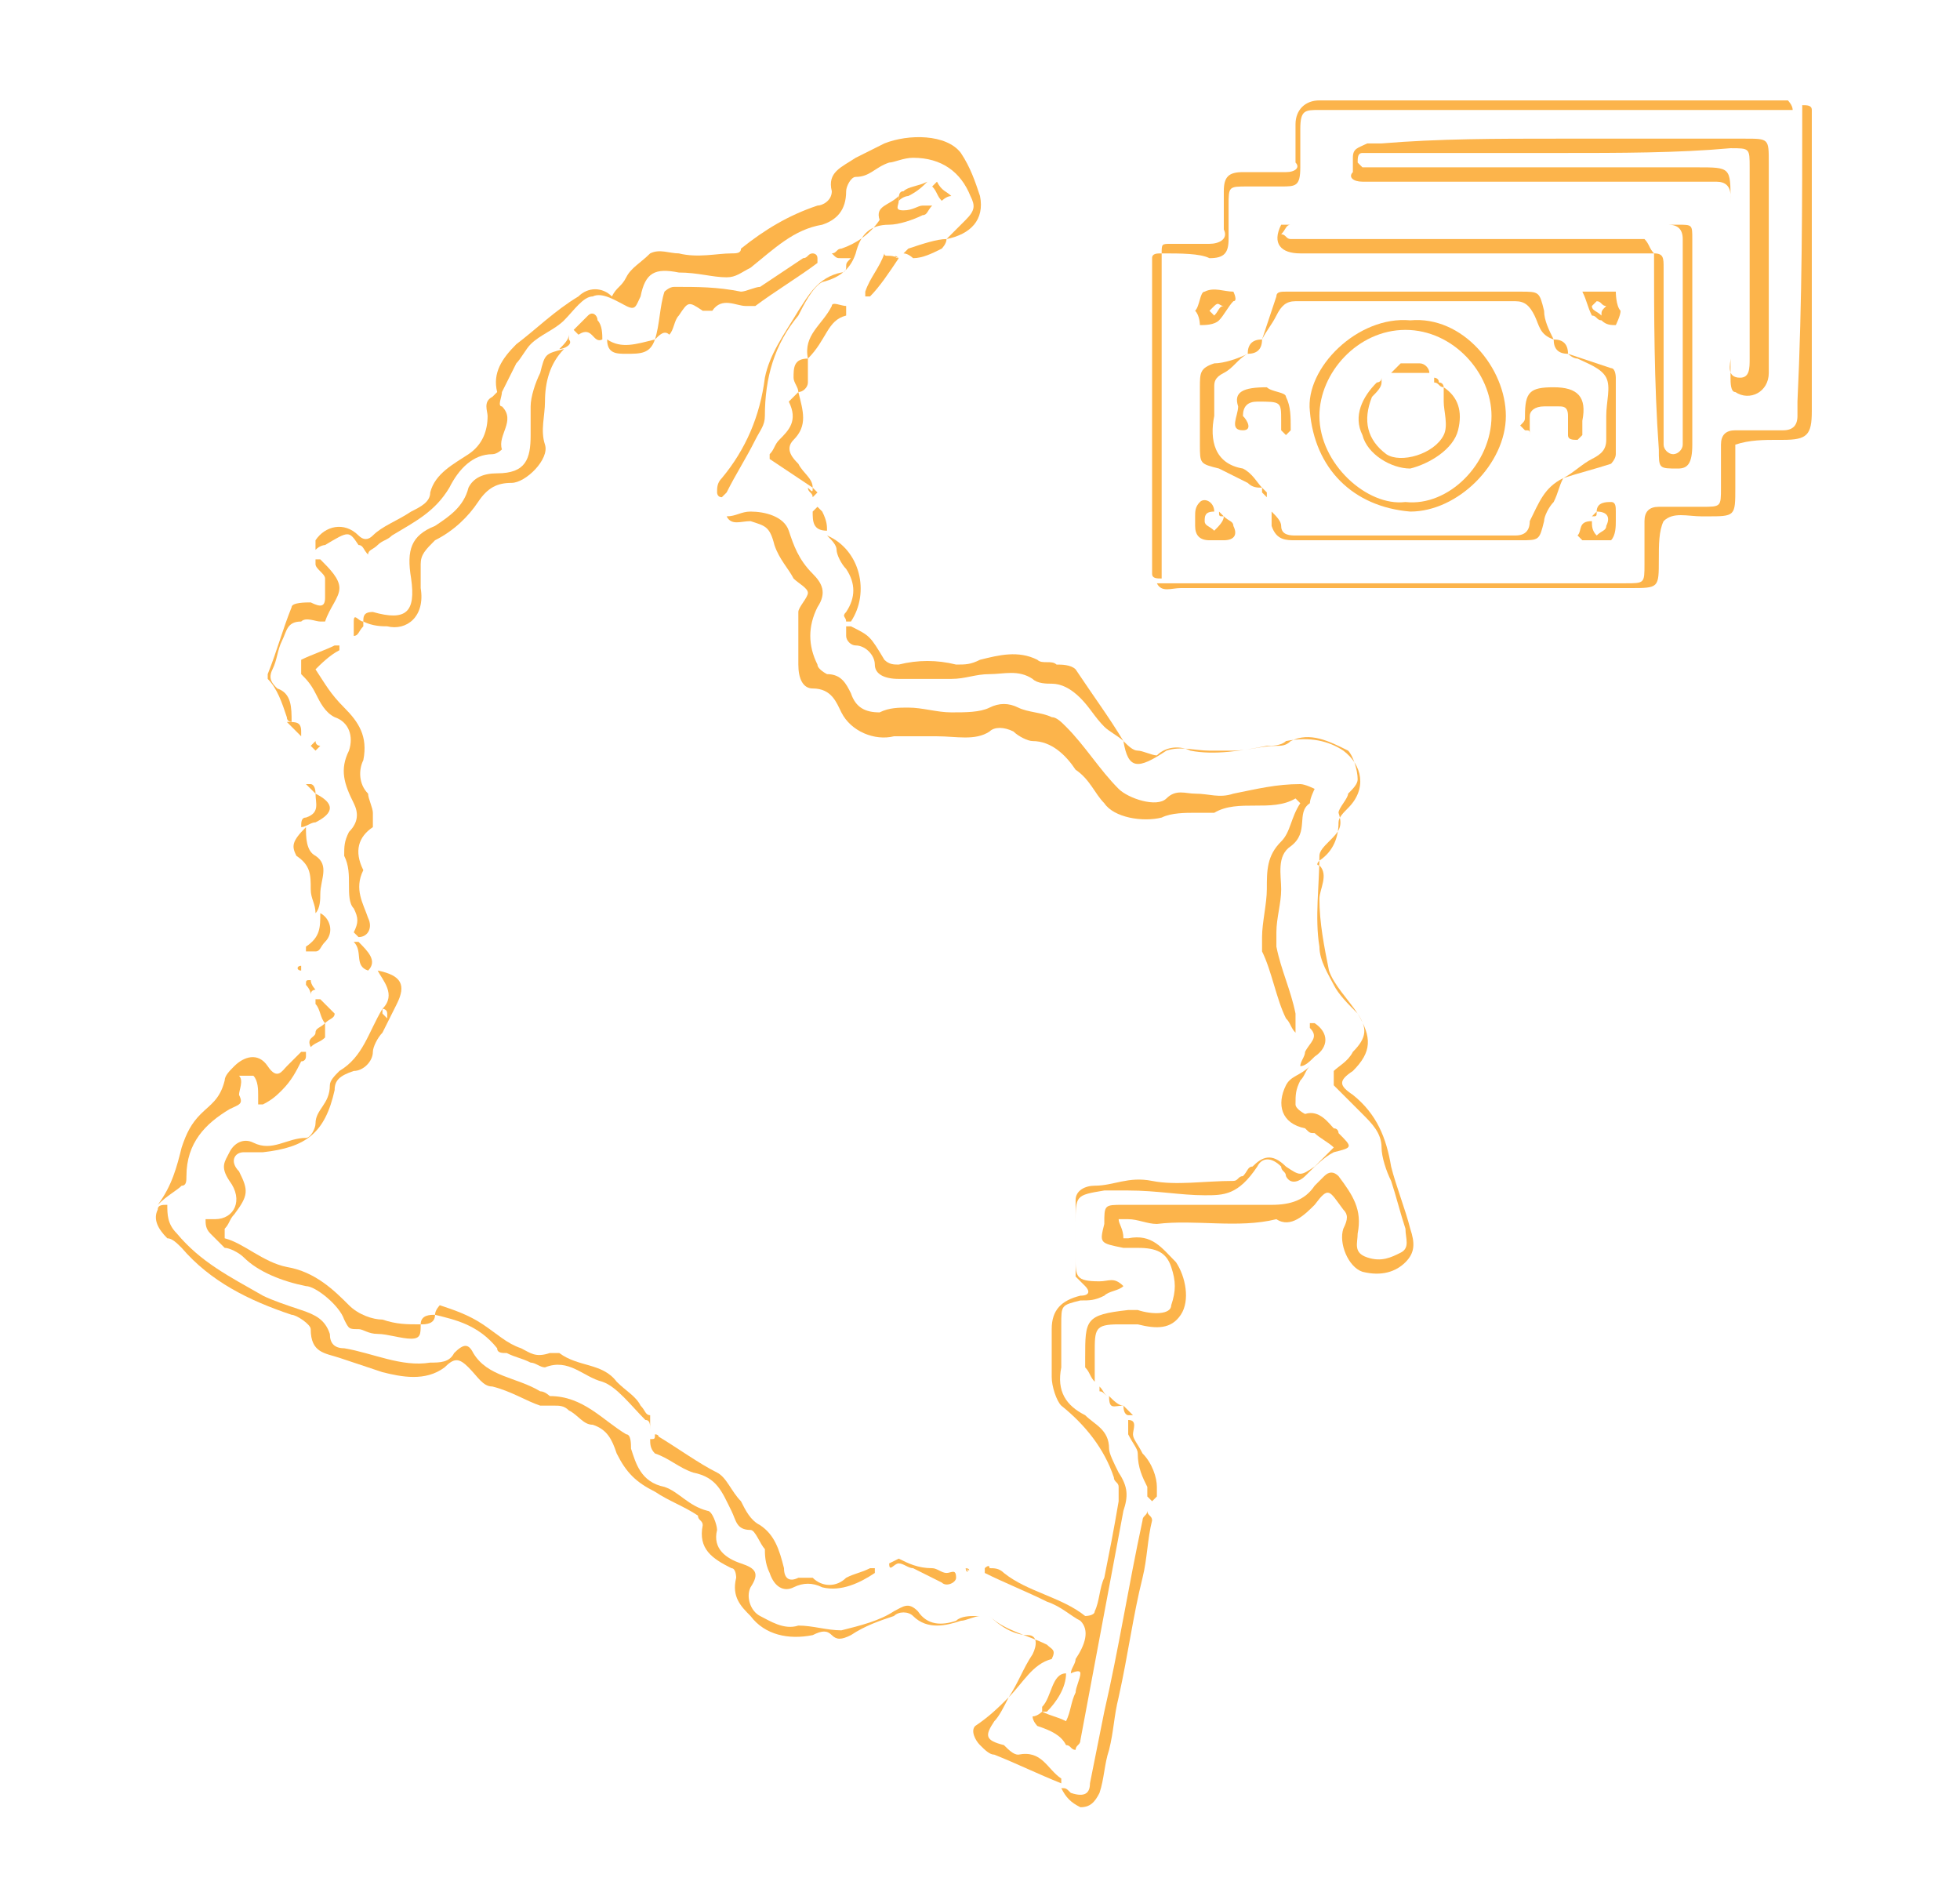 <?xml version="1.0" encoding="utf-8"?>
<!-- Generator: Adobe Illustrator 24.2.0, SVG Export Plug-In . SVG Version: 6.00 Build 0)  -->
<svg version="1.1" id="Layer_1" xmlns="http://www.w3.org/2000/svg" xmlns:xlink="http://www.w3.org/1999/xlink" x="0px" y="0px"
	 viewBox="0 0 41 39.8" style="enable-background:new 0 0 41 39.8;" xml:space="preserve">
<style type="text/css">
	.st0{fill:#FCB44B;}
</style>
<g>
	<path class="st0" d="M23.5,15.5c0.1,0.1,0.2,0.2,0.3,0.2c0.1,0,0.3,0.1,0.4,0.1c0.2-0.2,0.5-0.2,0.7-0.1c0.5,0.1,1.1,0,1.6-0.1
		c0.1,0,0.3,0,0.4-0.1c0.5-0.1,0.9,0,1.2,0.2c0.4,0.3,0.5,0.8,0.1,1.2c-0.1,0.1-0.2,0.2-0.2,0.3c0,0.3-0.1,0.6-0.4,0.8
		c0,0-0.1,0.1,0,0.1c0.2,0.2,0,0.5,0,0.7c0,0.5,0.1,1,0.2,1.5c0.1,0.3,0.4,0.6,0.6,0.9c0.3,0.5,0.3,0.8-0.1,1.2
		c-0.3,0.2-0.3,0.3,0,0.5c0.5,0.4,0.7,0.9,0.8,1.5c0.1,0.4,0.3,0.9,0.4,1.3c0.1,0.3,0.1,0.5-0.1,0.7c-0.2,0.2-0.5,0.3-0.9,0.2
		c-0.3-0.1-0.5-0.6-0.4-0.9c0.1-0.2,0.1-0.3,0-0.4c-0.3-0.4-0.3-0.5-0.6-0.1c-0.2,0.2-0.5,0.5-0.8,0.3c-0.8,0.2-1.7,0-2.5,0.1
		c-0.2,0-0.4-0.1-0.6-0.1c-0.1,0-0.2,0-0.2,0c0,0.1,0.1,0.2,0.1,0.4c0,0,0.1,0,0.1,0c0.5-0.1,0.7,0.2,1,0.5c0.2,0.3,0.3,0.8,0.1,1.1
		c-0.2,0.3-0.5,0.3-0.9,0.2c-0.1,0-0.3,0-0.4,0c-0.5,0-0.5,0.1-0.5,0.6c0,0.1,0,0.2,0,0.3c0,0.1,0,0.2,0,0.3
		c-0.1-0.1-0.1-0.2-0.2-0.3c0-0.1,0-0.1,0-0.2c0-0.8,0-0.9,0.9-1c0.1,0,0.2,0,0.2,0c0.3,0.1,0.7,0.1,0.7-0.1c0.1-0.3,0.1-0.5,0-0.8
		c-0.1-0.3-0.3-0.4-0.7-0.4c-0.1,0-0.2,0-0.3,0c-0.5-0.1-0.5-0.1-0.4-0.5c0-0.4,0-0.4,0.4-0.4c1,0,2.1,0,3.1,0
		c0.4,0,0.7-0.1,0.9-0.4c0.1-0.1,0.1-0.1,0.2-0.2c0.1-0.1,0.2-0.1,0.3,0c0.3,0.4,0.5,0.7,0.4,1.2c0,0.2-0.1,0.4,0.2,0.5
		c0.3,0.1,0.5,0,0.7-0.1c0.2-0.1,0.1-0.3,0.1-0.5c-0.1-0.3-0.2-0.7-0.3-1c-0.1-0.2-0.2-0.5-0.2-0.7c0-0.3-0.2-0.5-0.4-0.7
		c-0.2-0.2-0.4-0.4-0.6-0.6c0,0,0-0.2,0-0.3c0.1-0.1,0.3-0.2,0.4-0.4c0.3-0.3,0.3-0.5,0.1-0.8c-0.2-0.2-0.4-0.4-0.5-0.6
		c-0.1-0.2-0.3-0.5-0.3-0.8c-0.1-0.6,0-1.3,0-1.9c0-0.1,0.1-0.2,0.2-0.3c0.2-0.2,0.3-0.3,0.2-0.6c0-0.1,0.2-0.3,0.2-0.4
		c0.1-0.1,0.2-0.2,0.2-0.3c0-0.2-0.1-0.5-0.2-0.6c-0.4-0.2-0.8-0.4-1.2-0.2c-0.1,0.1-0.2,0.1-0.3,0.1c-0.3,0-0.6,0.1-0.9,0.1
		c-0.2,0-0.3,0-0.5,0c-0.3,0-0.6-0.1-0.9,0C23.8,16.1,23.6,16.1,23.5,15.5L23.5,15.5z"/>
	<path class="st0" d="M21.1,35.5c0.2-0.3,0.3-0.6,0.5-0.9c0.1-0.2,0.1-0.4-0.1-0.4c-0.3,0-0.6-0.2-0.8-0.4c0,0-0.1,0-0.2,0
		c-0.1,0-0.3,0.1-0.4,0.1c-0.3,0.1-0.7,0.2-1-0.1c-0.1-0.1-0.3-0.1-0.4,0c-0.3,0.1-0.6,0.2-0.9,0.4c-0.2,0.1-0.3,0.1-0.4,0
		c-0.1-0.1-0.2-0.1-0.4,0c-0.5,0.1-1,0-1.3-0.4c-0.2-0.2-0.4-0.4-0.3-0.8c0,0,0-0.2-0.1-0.2c-0.4-0.2-0.7-0.4-0.6-0.9
		c0-0.1-0.1-0.1-0.1-0.2c-0.3-0.2-0.6-0.3-0.9-0.5c-0.4-0.2-0.6-0.4-0.8-0.8c-0.1-0.3-0.2-0.5-0.5-0.6c-0.2,0-0.3-0.2-0.5-0.3
		c-0.1-0.1-0.2-0.1-0.3-0.1c-0.1,0-0.2,0-0.3,0c-0.3-0.1-0.6-0.3-1-0.4c-0.2,0-0.3-0.2-0.5-0.4c-0.2-0.2-0.3-0.2-0.5,0
		c-0.4,0.3-0.9,0.2-1.3,0.1c-0.3-0.1-0.6-0.2-0.9-0.3c-0.3-0.1-0.6-0.1-0.6-0.6c0-0.1-0.3-0.3-0.4-0.3c-0.9-0.3-1.7-0.7-2.3-1.4
		c-0.1-0.1-0.2-0.2-0.3-0.2c-0.2-0.2-0.3-0.4-0.2-0.6c0-0.1,0.1-0.1,0.2-0.1c0,0,0,0,0,0c0,0.2,0,0.4,0.2,0.6
		c0.5,0.6,1.1,0.9,1.8,1.3c0.2,0.1,0.5,0.2,0.8,0.3c0.3,0.1,0.5,0.2,0.6,0.5c0,0.2,0.1,0.3,0.3,0.3c0.6,0.1,1.2,0.4,1.8,0.3
		c0.2,0,0.4,0,0.5-0.2c0.2-0.2,0.3-0.2,0.4,0c0.3,0.5,0.9,0.5,1.4,0.8c0.1,0,0.2,0.1,0.2,0.1c0.7,0,1.1,0.5,1.6,0.8
		c0.1,0,0.1,0.2,0.1,0.3c0.1,0.3,0.2,0.7,0.7,0.8c0.3,0.1,0.5,0.4,0.9,0.5c0.1,0,0.2,0.3,0.2,0.4c-0.1,0.4,0.2,0.6,0.5,0.7
		c0.3,0.1,0.4,0.2,0.2,0.5c-0.1,0.2,0,0.5,0.2,0.6c0.2,0.1,0.5,0.3,0.8,0.2c0.3,0,0.6,0.1,0.9,0.1c0.4-0.1,0.8-0.2,1.1-0.4
		c0.2-0.1,0.3-0.2,0.5,0c0.2,0.3,0.5,0.3,0.8,0.2c0.1-0.1,0.3-0.1,0.4-0.1c0.1,0,0.3,0,0.3,0c0.3,0.3,0.8,0.4,1.2,0.6
		c0.1,0.1,0.2,0.1,0.1,0.3C21.6,34.8,21.4,35.2,21.1,35.5L21.1,35.5z"/>
	<path class="st0" d="M22.4,35c0-0.1,0.1-0.2,0.1-0.3c0.2-0.3,0.3-0.6,0.1-0.8c-0.2-0.1-0.4-0.3-0.7-0.4c-0.4-0.2-0.9-0.4-1.3-0.6
		c0,0,0-0.1,0-0.1c0,0,0.1-0.1,0.1,0c0.1,0,0.2,0,0.3,0.1c0.5,0.4,1.2,0.5,1.7,0.9c0,0,0.2,0,0.2-0.1c0.1-0.2,0.1-0.5,0.2-0.7
		c0.1-0.5,0.2-1,0.3-1.6c0-0.1,0-0.2,0-0.3c0-0.1-0.1-0.1-0.1-0.2c-0.2-0.6-0.6-1.1-1.1-1.5c-0.1-0.1-0.2-0.4-0.2-0.6
		c0-0.3,0-0.7,0-1c0-0.4,0.2-0.6,0.6-0.7c0.2,0,0.2-0.1,0.1-0.2c-0.1-0.1-0.2-0.2-0.2-0.2c0-0.5,0-1,0-1.6c0-0.2,0.2-0.3,0.4-0.3
		c0.4,0,0.7-0.2,1.2-0.1c0.5,0.1,1.1,0,1.7,0c0.1,0,0.1-0.1,0.2-0.1c0.1-0.1,0.1-0.2,0.2-0.2c0.2-0.2,0.4-0.3,0.7,0
		c0.3,0.2,0.3,0.2,0.6,0c0,0,0.1-0.1,0.1-0.1c0.1-0.1,0.2-0.2,0.3-0.3c-0.1-0.1-0.3-0.2-0.4-0.3c-0.1,0-0.1,0-0.2-0.1
		c-0.5-0.1-0.6-0.5-0.4-0.9c0.1-0.2,0.3-0.2,0.5-0.4c0,0,0,0,0,0c-0.1,0.1-0.1,0.2-0.2,0.3c-0.1,0.2-0.1,0.3-0.1,0.5
		c0,0.1,0.2,0.2,0.2,0.2c0.3-0.1,0.5,0.2,0.6,0.3c0.1,0,0.1,0.1,0.1,0.1c0.3,0.3,0.3,0.3-0.1,0.4c-0.2,0.1-0.4,0.3-0.6,0.5
		c-0.1,0.1-0.3,0.2-0.4,0c0-0.1-0.1-0.1-0.1-0.2c-0.2-0.2-0.4-0.2-0.5,0C25.9,25,25.6,25,25.2,25c-0.5,0-1-0.1-1.6-0.1
		c-0.2,0-0.3,0-0.5,0c-0.6,0.1-0.6,0.1-0.6,0.7c0,0.2,0,0.5,0,0.7c0,0.4,0,0.5,0.5,0.5c0.2,0,0.3-0.1,0.5,0.1
		c-0.1,0.1-0.3,0.1-0.4,0.2c-0.2,0.1-0.3,0.1-0.5,0.1c-0.4,0.1-0.4,0.1-0.4,0.5c0,0.3,0,0.6,0,0.9c-0.1,0.5,0.1,0.8,0.5,1
		c0.2,0.2,0.5,0.3,0.5,0.7c0,0.1,0.1,0.3,0.2,0.5c0.2,0.3,0.2,0.5,0.1,0.8c-0.3,1.6-0.6,3.2-0.9,4.8c0,0.1-0.1,0.1-0.1,0.2
		c-0.1,0-0.1-0.1-0.2-0.1c-0.1-0.2-0.3-0.3-0.6-0.4c0,0-0.1-0.1-0.1-0.2c0.1,0,0.2-0.1,0.2-0.1c0.2,0.1,0.3,0.1,0.5,0.2
		c0.1-0.2,0.1-0.4,0.2-0.6c0-0.1,0.1-0.3,0.1-0.4C22.6,34.9,22.4,35,22.4,35C22.3,35,22.4,35,22.4,35z"/>
	<path class="st0" d="M19.8,5c0.1-0.1,0.3-0.3,0.4-0.4c0.2-0.2,0.2-0.3,0.1-0.5c-0.2-0.5-0.6-0.8-1.2-0.8c-0.2,0-0.4,0.1-0.5,0.1
		c-0.3,0.1-0.4,0.3-0.7,0.3c-0.1,0-0.2,0.2-0.2,0.3c0,0.4-0.2,0.6-0.5,0.7c-0.6,0.1-1,0.5-1.5,0.9c-0.2,0.1-0.3,0.2-0.5,0.2
		c-0.3,0-0.6-0.1-1-0.1c-0.5-0.1-0.7,0-0.8,0.5c-0.1,0.2-0.1,0.3-0.3,0.2c-0.2-0.1-0.5-0.3-0.7-0.2c-0.2,0-0.4,0.3-0.6,0.5
		c-0.2,0.2-0.5,0.3-0.7,0.5c-0.1,0.1-0.2,0.3-0.3,0.4c-0.1,0.2-0.2,0.4-0.3,0.6c0,0.1-0.1,0.3,0,0.3c0.3,0.3-0.1,0.6,0,0.9
		c0,0-0.1,0.1-0.2,0.1c-0.4,0-0.7,0.3-0.9,0.7c-0.3,0.5-0.7,0.7-1.2,1c-0.1,0.1-0.2,0.1-0.3,0.2c-0.1,0.1-0.2,0.1-0.2,0.2
		c-0.1-0.1-0.1-0.2-0.2-0.2c-0.2-0.3-0.2-0.3-0.7,0c0,0-0.1,0-0.2,0.1c0-0.1,0-0.1,0-0.2c0.2-0.3,0.6-0.4,0.9-0.1
		c0.1,0.1,0.2,0.1,0.3,0c0.2-0.2,0.5-0.3,0.8-0.5c0.2-0.1,0.4-0.2,0.4-0.4c0.1-0.4,0.5-0.6,0.8-0.8c0.3-0.2,0.4-0.5,0.4-0.8
		c0-0.1-0.1-0.3,0.1-0.4c0,0,0.1-0.1,0.1-0.1c-0.1-0.4,0.1-0.7,0.4-1c0.4-0.3,0.8-0.7,1.3-1c0.2-0.2,0.5-0.2,0.7,0
		C12.9,6,13,6,13.1,5.8c0.1-0.2,0.3-0.3,0.5-0.5c0.2-0.1,0.4,0,0.6,0c0.4,0.1,0.8,0,1.1,0c0.1,0,0.2,0,0.2-0.1
		c0.5-0.4,1-0.7,1.6-0.9c0.1,0,0.3-0.1,0.3-0.3c-0.1-0.4,0.2-0.5,0.5-0.7c0.2-0.1,0.4-0.2,0.6-0.3c0.5-0.2,1.3-0.2,1.6,0.2
		c0.2,0.3,0.3,0.6,0.4,0.9C20.6,4.6,20.3,4.9,19.8,5C19.8,5,19.8,5,19.8,5z"/>
	<path class="st0" d="M19,14.8c0.3,0,0.6,0.1,0.9,0.1c0.3,0,0.6,0,0.8-0.1c0.2-0.1,0.4-0.1,0.6,0c0.2,0.1,0.5,0.1,0.7,0.2
		c0.1,0,0.2,0.1,0.3,0.2c0.4,0.4,0.7,0.9,1.1,1.3c0.2,0.2,0.8,0.4,1,0.2c0.2-0.2,0.4-0.1,0.6-0.1c0.3,0,0.5,0.1,0.8,0
		c0.5-0.1,0.9-0.2,1.4-0.2c0.1,0,0.3,0.1,0.3,0.1c0,0-0.1,0.2-0.1,0.3c0,0,0,0,0,0c-0.3,0.2,0,0.6-0.4,0.9c-0.3,0.2-0.2,0.6-0.2,0.9
		c0,0.3-0.1,0.6-0.1,0.9c0,0.1,0,0.2,0,0.3c0.1,0.5,0.3,0.9,0.4,1.4c0,0.1,0,0.3,0,0.4c-0.1-0.1-0.1-0.2-0.2-0.3
		c-0.2-0.4-0.3-1-0.5-1.4c0-0.1,0-0.2,0-0.3c0-0.3,0.1-0.7,0.1-1c0-0.4,0-0.7,0.3-1c0.2-0.2,0.2-0.5,0.4-0.8c0,0-0.1-0.1-0.1-0.1
		c-0.5,0.3-1.2,0-1.7,0.3c-0.1,0-0.2,0-0.4,0c-0.2,0-0.5,0-0.7,0.1c-0.4,0.1-1,0-1.2-0.3c-0.2-0.2-0.3-0.5-0.6-0.7
		c-0.2-0.3-0.5-0.6-0.9-0.6c-0.1,0-0.3-0.1-0.4-0.2c-0.2-0.1-0.4-0.1-0.5,0c-0.3,0.2-0.7,0.1-1.1,0.1c-0.3,0-0.6,0-0.9,0
		c-0.4,0.1-0.9-0.1-1.1-0.5c-0.1-0.2-0.2-0.5-0.6-0.5c-0.2,0-0.3-0.2-0.3-0.5c0-0.3,0-0.6,0-0.9c0-0.1,0-0.1,0-0.2
		c0-0.1,0.2-0.3,0.2-0.4c0-0.1-0.2-0.2-0.3-0.3c-0.1-0.2-0.3-0.4-0.4-0.7c-0.1-0.4-0.2-0.4-0.5-0.5c-0.2,0-0.4,0.1-0.5-0.1
		c0.2,0,0.3-0.1,0.5-0.1c0.3,0,0.7,0.1,0.8,0.4c0.1,0.3,0.2,0.6,0.5,0.9c0.2,0.2,0.3,0.4,0.1,0.7c-0.2,0.4-0.2,0.8,0,1.2
		c0,0.1,0.2,0.2,0.2,0.2c0.3,0,0.4,0.2,0.5,0.4c0.1,0.3,0.3,0.4,0.6,0.4C18.6,14.8,18.8,14.8,19,14.8C19,14.8,19,14.8,19,14.8z"/>
	<path class="st0" d="M37.7,2.2c0.1,0,0.2,0,0.2,0.1c0,0.1,0,0.2,0,0.3c0,2,0,4,0,6c0,0.5-0.1,0.6-0.6,0.6c0,0-0.1,0-0.1,0
		c-0.3,0-0.6,0-0.9,0.1c0,0.3,0,0.6,0,0.9c0,0.6,0,0.6-0.6,0.6c0,0,0,0-0.1,0c-0.3,0-0.6-0.1-0.8,0.1c-0.1,0.2-0.1,0.5-0.1,0.8
		c0,0.6,0,0.6-0.6,0.6c-3.1,0-6.3,0-9.4,0c-0.2,0-0.4,0.1-0.5-0.1l0,0c3.2,0,6.3,0,9.5,0c0.1,0,0.2,0,0.3,0c0.4,0,0.4,0,0.4-0.4
		c0-0.3,0-0.6,0-0.9c0-0.2,0.1-0.3,0.3-0.3c0.3,0,0.6,0,0.9,0c0.4,0,0.4,0,0.4-0.4c0-0.3,0-0.6,0-0.9c0-0.2,0.1-0.3,0.3-0.3
		c0.3,0,0.7,0,1,0c0.2,0,0.3-0.1,0.3-0.3c0-0.1,0-0.2,0-0.3C37.7,6.3,37.7,4.2,37.7,2.2C37.7,2.2,37.7,2.2,37.7,2.2z"/>
	<path class="st0" d="M8.8,27.7c0,0.2,0,0.3-0.2,0.3c-0.2,0-0.5-0.1-0.7-0.1c-0.2,0-0.3-0.1-0.4-0.1c-0.2,0-0.2,0-0.3-0.2
		c-0.1-0.3-0.6-0.7-0.8-0.7c-0.5-0.1-1-0.3-1.3-0.6c-0.1-0.1-0.3-0.2-0.4-0.2c-0.1-0.1-0.2-0.2-0.3-0.3c-0.1-0.1-0.1-0.2-0.1-0.3
		c0.1,0,0.2,0,0.2,0c0.4,0,0.6-0.4,0.3-0.8c-0.2-0.3-0.1-0.4,0-0.6c0.1-0.2,0.3-0.3,0.5-0.2c0.4,0.2,0.7-0.1,1.1-0.1
		c0.1,0,0.2-0.2,0.2-0.3c0-0.3,0.3-0.4,0.3-0.8c0-0.1,0.1-0.2,0.2-0.3c0.5-0.3,0.6-0.8,0.9-1.3c0,0,0,0.1,0,0.1c0,0,0.1,0.1,0.1,0.1
		c0,0,0-0.1,0-0.1c0-0.1-0.1-0.1-0.1-0.1c0.3-0.3,0-0.6-0.1-0.8l0,0c0.5,0.1,0.6,0.3,0.4,0.7c-0.1,0.2-0.2,0.4-0.3,0.6
		c-0.1,0.1-0.2,0.3-0.2,0.4c0,0.2-0.2,0.4-0.4,0.4C7.1,22.5,7,22.6,7,22.8c-0.2,0.9-0.6,1.2-1.5,1.3c-0.1,0-0.3,0-0.4,0
		c-0.2,0-0.3,0.2-0.1,0.4c0.2,0.4,0.2,0.5-0.1,0.9c-0.1,0.1-0.1,0.2-0.2,0.3c0,0,0,0.1,0,0.2C5.1,26,5.5,26.4,6,26.5
		c0.6,0.1,1,0.5,1.3,0.8c0.2,0.2,0.5,0.3,0.7,0.3C8.3,27.7,8.5,27.7,8.8,27.7L8.8,27.7z"/>
	<path class="st0" d="M24.3,5.3c0-0.2,0-0.2,0.2-0.2c0.3,0,0.6,0,0.8,0c0.2,0,0.4-0.1,0.3-0.3c0-0.3,0-0.5,0-0.8
		c0-0.3,0.1-0.4,0.4-0.4c0.3,0,0.6,0,0.9,0c0.2,0,0.3-0.1,0.2-0.2c0-0.3,0-0.6,0-0.8c0-0.3,0.2-0.5,0.5-0.5c0.6,0,1.3,0,1.9,0
		c2.5,0,5,0,7.5,0c0.1,0,0.3,0,0.4,0c0,0,0.1,0.1,0.1,0.2c0,0,0,0,0,0c-2.5,0-4.9,0-7.4,0c-0.8,0-1.6,0-2.5,0c-0.3,0-0.4,0-0.4,0.4
		c0,0.3,0,0.5,0,0.8c0,0.4-0.1,0.4-0.4,0.4c-0.2,0-0.5,0-0.7,0c-0.4,0-0.4,0-0.4,0.4c0,0.2,0,0.5,0,0.7c0,0.3-0.1,0.4-0.4,0.4
		C25.1,5.3,24.7,5.3,24.3,5.3L24.3,5.3z"/>
	<path class="st0" d="M18.8,4.1c0,0.1,0,0.1,0,0.1c0,0.1-0.1,0.2,0.1,0.2c0.2,0,0.3-0.1,0.4-0.1c0.1,0,0.1,0,0.2,0
		c-0.1,0.1-0.1,0.2-0.2,0.2c-0.2,0.1-0.5,0.2-0.7,0.2c-0.4,0-0.6,0.2-0.7,0.6c-0.1,0.3-0.3,0.5-0.7,0.6C17,6,16.8,6.4,16.7,6.6
		C16.2,7.2,16,7.9,16,8.7c0,0.2-0.1,0.3-0.2,0.5c-0.2,0.4-0.4,0.7-0.6,1.1c0,0-0.1,0.1-0.1,0.1c-0.1,0-0.1-0.1-0.1-0.1
		c0-0.1,0-0.2,0.1-0.3c0.5-0.6,0.8-1.3,0.9-2.1c0.1-0.5,0.4-0.9,0.7-1.4c0.2-0.3,0.4-0.7,0.9-0.8c0.1,0,0.1-0.1,0.1-0.1
		c0-0.1,0-0.1,0.1-0.2c-0.1,0-0.1,0-0.2,0c-0.1,0-0.1,0-0.2-0.1c0.1,0,0.1-0.1,0.2-0.1c0.3-0.1,0.6-0.3,0.8-0.6
		C18.3,4.3,18.6,4.3,18.8,4.1L18.8,4.1z"/>
	<path class="st0" d="M7.6,13c0-0.1,0-0.2,0.2-0.2c0.7,0.2,0.9,0,0.8-0.7c-0.1-0.6,0-0.9,0.5-1.1c0.3-0.2,0.6-0.4,0.7-0.8
		c0.1-0.2,0.3-0.3,0.6-0.3c0.6,0,0.7-0.3,0.7-0.8c0-0.2,0-0.4,0-0.6c0-0.2,0.1-0.5,0.2-0.7c0.1-0.4,0.1-0.4,0.5-0.5l0,0
		c-0.3,0.3-0.4,0.7-0.4,1.1c0,0.3-0.1,0.6,0,0.9c0.1,0.3-0.4,0.8-0.7,0.8c-0.3,0-0.5,0.1-0.7,0.4c-0.2,0.3-0.5,0.6-0.9,0.8
		c-0.2,0.2-0.3,0.3-0.3,0.5c0,0.2,0,0.3,0,0.5c0.1,0.6-0.3,0.9-0.7,0.8C8,13.1,7.8,13.1,7.6,13L7.6,13z"/>
	<path class="st0" d="M7.8,17c0,0.2,0,0.2,0,0.3c-0.3,0.2-0.4,0.5-0.2,0.9c-0.2,0.4,0,0.7,0.1,1c0.1,0.2,0,0.4-0.2,0.4
		c0,0-0.1-0.1-0.1-0.1c0.1-0.2,0.1-0.3,0-0.5c-0.1-0.1-0.1-0.3-0.1-0.5c0-0.2,0-0.4-0.1-0.6c0-0.2,0-0.3,0.1-0.5
		c0.2-0.2,0.2-0.4,0.1-0.6c-0.2-0.4-0.3-0.7-0.1-1.1c0.1-0.3,0-0.6-0.3-0.7c-0.2-0.1-0.3-0.3-0.4-0.5c-0.1-0.2-0.2-0.3-0.3-0.4
		c0-0.1,0-0.2,0-0.3c0.2-0.1,0.5-0.2,0.7-0.3c0,0,0.1,0,0.1,0c0,0,0,0.1,0,0.1c0,0,0,0,0,0c-0.2,0.1-0.4,0.3-0.5,0.4
		c0.2,0.3,0.3,0.5,0.6,0.8c0.3,0.3,0.5,0.6,0.4,1.1c-0.1,0.2-0.1,0.5,0.1,0.7C7.7,16.7,7.8,16.9,7.8,17z"/>
	<path class="st0" d="M23.5,15.5c-0.1-0.1-0.3-0.2-0.4-0.3c-0.2-0.2-0.3-0.4-0.5-0.6c-0.2-0.2-0.4-0.3-0.6-0.3c-0.1,0-0.3,0-0.4-0.1
		c-0.3-0.2-0.6-0.1-0.9-0.1c-0.3,0-0.5,0.1-0.8,0.1c-0.4,0-0.8,0-1.1,0c-0.3,0-0.5-0.1-0.5-0.3c0-0.2-0.2-0.4-0.4-0.4
		c-0.1,0-0.2-0.1-0.2-0.2c0,0,0-0.1,0-0.2c0,0,0.1,0,0.1,0c0.4,0.2,0.4,0.2,0.7,0.7c0.1,0.1,0.2,0.1,0.3,0.1c0.4-0.1,0.8-0.1,1.2,0
		c0.2,0,0.3,0,0.5-0.1c0.4-0.1,0.8-0.2,1.2,0c0.1,0.1,0.3,0,0.4,0.1c0.1,0,0.3,0,0.4,0.1C22.9,14.6,23.2,15,23.5,15.5L23.5,15.5z"/>
	<path class="st0" d="M13.7,30C13.8,30,13.8,30.1,13.7,30c0.5,0.3,0.9,0.6,1.3,0.8c0.2,0.1,0.3,0.4,0.5,0.6c0.1,0.2,0.2,0.4,0.4,0.5
		c0.3,0.2,0.4,0.5,0.5,0.9c0,0.2,0.1,0.3,0.3,0.2c0.1,0,0.3,0,0.3,0c0.2,0.2,0.5,0.2,0.7,0c0.2-0.1,0.3-0.1,0.5-0.2c0,0,0.1,0,0.1,0
		c0,0,0,0.1,0,0.1c-0.3,0.2-0.7,0.4-1.1,0.3c-0.2-0.1-0.4-0.1-0.6,0c-0.2,0.1-0.4,0-0.5-0.3c-0.1-0.2-0.1-0.4-0.1-0.5
		c-0.1-0.1-0.2-0.4-0.3-0.4c-0.3,0-0.3-0.2-0.4-0.4c-0.2-0.4-0.3-0.7-0.8-0.8c-0.3-0.1-0.5-0.3-0.8-0.4c-0.1-0.1-0.1-0.2-0.1-0.3
		C13.7,30.1,13.7,30.1,13.7,30z"/>
	<path class="st0" d="M3.3,25.2C3.3,25.1,3.3,25.1,3.3,25.2c0.3-0.4,0.4-0.8,0.5-1.2c0.1-0.3,0.2-0.5,0.4-0.7
		c0.2-0.2,0.4-0.3,0.5-0.7c0-0.1,0.1-0.2,0.2-0.3c0.2-0.2,0.5-0.3,0.7,0c0.2,0.3,0.3,0.1,0.4,0c0.1-0.1,0.2-0.2,0.3-0.3
		c0,0,0.1,0,0.1,0c0,0,0,0.1,0,0.1c0,0,0,0.1-0.1,0.1c-0.1,0.2-0.2,0.4-0.4,0.6c-0.1,0.1-0.2,0.2-0.4,0.3c0,0-0.1,0-0.1,0
		c0,0,0-0.1,0-0.1c0,0,0-0.1,0-0.1c0-0.1,0-0.3-0.1-0.4c0,0-0.2,0-0.3,0C5.1,22.6,5,22.8,5,22.9c0.1,0.2,0,0.2-0.2,0.3
		c-0.5,0.3-0.9,0.7-0.9,1.4c0,0.1,0,0.2-0.1,0.2C3.7,24.9,3.5,25,3.3,25.2L3.3,25.2z"/>
	<path class="st0" d="M24.3,12.1c-0.1,0-0.2,0-0.2-0.1c0-0.1,0-0.2,0-0.3c0-2,0-4,0-6c0-0.1,0-0.2,0-0.3c0-0.1,0.1-0.1,0.2-0.1l0,0
		C24.3,7.6,24.3,9.8,24.3,12.1L24.3,12.1z"/>
	<path class="st0" d="M22.2,37.4c0.1,0,0.1,0,0.2,0.1c0.3,0.1,0.4,0,0.4-0.2c0.1-0.5,0.2-1,0.3-1.5c0.3-1.3,0.5-2.6,0.8-4
		c0-0.1,0.1-0.1,0.1-0.2c0,0.1,0.1,0.1,0.1,0.2c-0.1,0.4-0.1,0.8-0.2,1.2c-0.2,0.8-0.3,1.6-0.5,2.5c-0.1,0.4-0.1,0.7-0.2,1.1
		c-0.1,0.3-0.1,0.6-0.2,0.9c-0.1,0.2-0.2,0.3-0.4,0.3C22.4,37.7,22.3,37.6,22.2,37.4L22.2,37.4z"/>
	<path class="st0" d="M9.1,27.5c0-0.1,0.1-0.2,0.1-0.2c0.3,0.1,0.6,0.2,0.9,0.4c0.3,0.2,0.5,0.4,0.8,0.5c0.2,0.1,0.3,0.2,0.6,0.1
		c0,0,0.1,0,0.2,0c0.4,0.3,0.9,0.2,1.2,0.6c0.2,0.2,0.4,0.3,0.5,0.5c0.1,0.1,0.1,0.2,0.2,0.2c0,0.1,0,0.2,0,0.3c0-0.1,0-0.2-0.1-0.2
		c-0.3-0.3-0.6-0.7-0.9-0.8c-0.4-0.1-0.7-0.5-1.2-0.3c-0.1,0-0.2-0.1-0.3-0.1c-0.2-0.1-0.3-0.1-0.5-0.2c-0.1,0-0.2,0-0.2-0.1
		C10,27.7,9.5,27.6,9.1,27.5L9.1,27.5z"/>
	<path class="st0" d="M6.1,15.1c0,0-0.1,0-0.1-0.1c-0.1-0.3-0.2-0.6-0.4-0.8c0,0,0-0.1,0-0.1c0.2-0.5,0.3-0.9,0.5-1.4
		c0-0.1,0.3-0.1,0.4-0.1c0.2,0.1,0.3,0.1,0.3-0.1c0-0.1,0-0.3,0-0.4c0-0.1-0.2-0.2-0.2-0.3c0,0,0-0.1,0-0.1c0,0,0.1,0,0.1,0
		c0.2,0.2,0.4,0.4,0.4,0.6c0,0.2-0.2,0.4-0.3,0.7c0,0-0.1,0-0.1,0c-0.1,0-0.3-0.1-0.4,0C6,13,6,13.2,5.9,13.4
		c-0.1,0.2-0.1,0.4-0.2,0.6c-0.1,0.2,0,0.3,0.1,0.4C6.1,14.5,6.1,14.8,6.1,15.1L6.1,15.1z"/>
	<path class="st0" d="M13.7,7.1c0.1-0.3,0.1-0.7,0.2-1c0,0,0.1-0.1,0.2-0.1C14.6,6,15,6,15.5,6.1c0.1,0,0.3-0.1,0.4-0.1
		c0.3-0.2,0.6-0.4,0.9-0.6c0.1,0,0.1-0.1,0.2-0.1c0,0,0.1,0,0.1,0.1c0,0,0,0.1,0,0.1c-0.4,0.3-0.9,0.6-1.3,0.9c-0.1,0-0.2,0-0.2,0
		c-0.2,0-0.5-0.2-0.7,0.1c0,0-0.1,0-0.2,0c-0.3-0.2-0.3-0.2-0.5,0.1c-0.1,0.1-0.1,0.3-0.2,0.4C13.9,6.9,13.8,7,13.7,7.1
		C13.7,7.1,13.7,7.1,13.7,7.1z"/>
	<path class="st0" d="M21.1,35.5c-0.1,0.2-0.2,0.4-0.3,0.5c-0.2,0.3-0.2,0.4,0.2,0.5c0.1,0.1,0.2,0.2,0.3,0.2
		c0.5-0.1,0.6,0.3,0.9,0.5c0,0,0,0.1,0,0.1c0,0,0,0,0,0c-0.5-0.2-0.9-0.4-1.4-0.6c-0.1,0-0.2-0.1-0.3-0.2c-0.1-0.1-0.2-0.3-0.1-0.4
		C20.7,35.9,20.9,35.7,21.1,35.5L21.1,35.5z"/>
	<path class="st0" d="M17,10.2c-0.3-0.2-0.6-0.4-0.9-0.6c0,0,0-0.1,0-0.1c0.1-0.1,0.1-0.2,0.2-0.3c0.2-0.2,0.4-0.4,0.2-0.8
		c0,0,0.1-0.1,0.2-0.2l0,0c0.1,0.4,0.2,0.7-0.1,1c-0.2,0.2,0,0.4,0.1,0.5C16.8,9.9,17,10,17,10.2L17,10.2z"/>
	<path class="st0" d="M17.3,11.2c0.7,0.3,0.9,1.2,0.5,1.8c0,0-0.1,0-0.1,0c0-0.1-0.1-0.1,0-0.2c0.2-0.3,0.2-0.6,0-0.9
		c-0.1-0.1-0.2-0.3-0.2-0.4C17.5,11.4,17.4,11.3,17.3,11.2L17.3,11.2z"/>
	<path class="st0" d="M16.9,7.5c-0.1-0.5,0.3-0.7,0.5-1.1c0-0.1,0.2,0,0.3,0c0,0,0,0.1,0,0.2C17.3,6.7,17.3,7.1,16.9,7.5
		C17,7.5,16.9,7.5,16.9,7.5L16.9,7.5z"/>
	<path class="st0" d="M24.2,31.1c0,0.1,0,0.1,0,0.2c0,0-0.1,0.1-0.1,0.1c0,0-0.1-0.1-0.1-0.1c0,0,0-0.1,0-0.2
		c-0.1-0.2-0.2-0.4-0.2-0.7c0-0.1-0.1-0.2-0.2-0.4c0-0.1,0-0.3,0-0.3c0.2,0,0.1,0.2,0.1,0.3c0,0.1,0.1,0.2,0.2,0.4
		C24.1,30.6,24.2,30.9,24.2,31.1C24.3,31.1,24.2,31.1,24.2,31.1z"/>
	<path class="st0" d="M6.4,17.3c0,0.2,0,0.5,0.2,0.6c0.3,0.2,0.1,0.5,0.1,0.8c0,0.1,0,0.3-0.1,0.4l0,0c0-0.2-0.1-0.3-0.1-0.5
		c0-0.3,0-0.5-0.3-0.7C6.1,17.7,6.1,17.6,6.4,17.3L6.4,17.3z"/>
	<path class="st0" d="M18.8,32.6c0.2,0.1,0.4,0.2,0.7,0.2c0.1,0,0.2,0.1,0.3,0.1c0.1,0,0.2-0.1,0.2,0.1c0,0.1-0.2,0.2-0.3,0.1
		c-0.2-0.1-0.4-0.2-0.6-0.3c-0.1,0-0.2-0.1-0.3-0.1c-0.1,0-0.2,0.2-0.2,0C18.6,32.7,18.8,32.6,18.8,32.6z"/>
	<path class="st0" d="M27.2,22.3c0-0.1,0.1-0.2,0.1-0.3c0.1-0.2,0.3-0.3,0.1-0.5c0,0,0-0.1,0-0.1c0,0,0.1,0,0.1,0
		c0.3,0.2,0.3,0.5,0,0.7C27.4,22.2,27.3,22.3,27.2,22.3L27.2,22.3z"/>
	<path class="st0" d="M18.8,5.4c-0.2,0.3-0.4,0.6-0.6,0.8c0,0-0.1,0-0.1,0c0,0,0-0.1,0-0.1c0.1-0.3,0.3-0.5,0.4-0.8
		C18.5,5.4,18.6,5.3,18.8,5.4C18.7,5.3,18.7,5.4,18.8,5.4z"/>
	<path class="st0" d="M19.8,5c0,0.1-0.1,0.2-0.1,0.2c-0.2,0.1-0.4,0.2-0.6,0.2c0,0-0.1-0.1-0.2-0.1c0,0,0.1-0.1,0.1-0.1
		C19.3,5.1,19.6,5,19.8,5C19.8,5,19.8,5,19.8,5z"/>
	<path class="st0" d="M13.7,7.1c-0.1,0.3-0.3,0.3-0.6,0.3c-0.2,0-0.4,0-0.4-0.3l0,0C13,7.3,13.3,7.2,13.7,7.1L13.7,7.1z"/>
	<path class="st0" d="M22.3,35c0,0.3-0.2,0.6-0.4,0.8c0,0-0.1,0-0.1,0c0,0,0-0.1,0-0.1C22,35.5,22,35,22.3,35L22.3,35z"/>
	<path class="st0" d="M6.7,19.1c0.2,0.1,0.3,0.4,0.1,0.6c-0.1,0.1-0.1,0.2-0.2,0.2c0,0-0.1,0-0.2,0c0,0,0-0.1,0-0.1
		C6.7,19.6,6.7,19.4,6.7,19.1L6.7,19.1z"/>
	<path class="st0" d="M12.6,7.1c-0.2,0.1-0.2-0.3-0.5-0.1c0,0,0,0-0.1-0.1c0.1-0.1,0.2-0.2,0.3-0.3c0.1-0.1,0.2,0,0.2,0.1
		C12.6,6.8,12.6,7,12.6,7.1C12.6,7.1,12.6,7.1,12.6,7.1z"/>
	<path class="st0" d="M16.7,8.2c0-0.1-0.1-0.2-0.1-0.3c0-0.2,0-0.4,0.3-0.4l0,0c0,0.2,0,0.4,0,0.5C16.9,8.1,16.8,8.2,16.7,8.2
		L16.7,8.2z"/>
	<path class="st0" d="M6.6,16.6C7,16.8,7,17,6.6,17.2c-0.1,0-0.2,0.1-0.3,0.1l0,0c0-0.1,0-0.2,0.1-0.2C6.7,17,6.6,16.8,6.6,16.6
		L6.6,16.6z"/>
	<path class="st0" d="M7.7,20.3c-0.3-0.1-0.1-0.4-0.3-0.6c0,0,0.1,0,0.1,0C7.7,19.9,7.9,20.1,7.7,20.3L7.7,20.3z"/>
	<path class="st0" d="M18.8,4.2c0-0.1,0-0.2,0.1-0.2c0.1-0.1,0.3-0.1,0.5-0.2c0,0,0,0,0,0C19.3,3.9,19.2,4,19,4.1
		C19,4.1,18.9,4.1,18.8,4.2C18.8,4.1,18.8,4.2,18.8,4.2z"/>
	<path class="st0" d="M7.6,13c0,0,0,0.1,0,0.1c-0.1,0.1-0.1,0.2-0.2,0.2c0-0.1,0-0.2,0-0.3C7.4,12.8,7.5,13,7.6,13
		C7.6,13,7.6,13,7.6,13z"/>
	<path class="st0" d="M6.8,21.4c-0.1-0.1-0.1-0.3-0.2-0.4c0,0,0-0.1,0-0.1c0,0,0.1,0,0.1,0C6.8,21,6.9,21.1,7,21.2
		C7,21.3,6.9,21.3,6.8,21.4C6.8,21.4,6.8,21.4,6.8,21.4z"/>
	<path class="st0" d="M6.8,21.4c0,0.1,0,0.2,0,0.3c-0.1,0.1-0.2,0.1-0.3,0.2c-0.1-0.2,0.1-0.2,0.1-0.3C6.6,21.5,6.7,21.5,6.8,21.4
		C6.8,21.4,6.8,21.4,6.8,21.4z"/>
	<path class="st0" d="M19.9,4.1c-0.1,0-0.2,0.1-0.2,0.1c-0.1-0.1-0.1-0.2-0.2-0.3c0,0,0.1-0.1,0.1-0.1C19.7,4,19.8,4,19.9,4.1z"/>
	<path class="st0" d="M17.3,11.1c-0.3,0-0.3-0.2-0.3-0.4c0,0,0.1-0.1,0.1-0.1c0,0,0.1,0.1,0.1,0.1C17.3,10.9,17.3,11,17.3,11.1
		L17.3,11.1z"/>
	<path class="st0" d="M6,15.1C6.1,15.1,6.1,15.1,6,15.1c0.2,0,0.3,0,0.3,0.2c0,0,0,0.1,0,0.1C6.2,15.3,6.2,15.3,6,15.1
		C6.1,15.2,6.1,15.2,6,15.1C6.1,15.1,6,15.1,6,15.1z"/>
	<path class="st0" d="M6.5,20.5c0,0.1,0.1,0.2,0.1,0.2c0,0-0.1,0-0.1,0.1c0-0.1-0.1-0.2-0.1-0.2C6.4,20.5,6.4,20.5,6.5,20.5z"/>
	<path class="st0" d="M11.7,7.3C11.7,7.3,11.7,7.3,11.7,7.3c0.1-0.1,0.2-0.2,0.2-0.3c0,0,0,0.1,0,0.1C12,7.2,11.8,7.3,11.7,7.3
		L11.7,7.3z"/>
	<path class="st0" d="M8.8,27.7c0-0.2,0.2-0.2,0.3-0.2l0,0C9.1,27.7,8.9,27.7,8.8,27.7L8.8,27.7z"/>
	<path class="st0" d="M17,10.2c0,0,0.1,0.1,0.1,0.1c0,0-0.1,0.1-0.1,0.1c0-0.1-0.1-0.1-0.1-0.2C17,10.3,17,10.3,17,10.2L17,10.2z"/>
	<path class="st0" d="M23.5,29.4c-0.2,0-0.3,0.1-0.3-0.2l0,0C23.3,29.3,23.4,29.4,23.5,29.4L23.5,29.4z"/>
	<path class="st0" d="M6.6,15.5c0,0.1,0.1,0.1,0.1,0.1c0,0-0.1,0.1-0.1,0.1c0,0-0.1-0.1-0.1-0.1C6.5,15.6,6.5,15.6,6.6,15.5z"/>
	<path class="st0" d="M23.2,29.2c-0.1,0-0.1-0.1-0.2-0.1c0,0,0-0.1,0-0.1C23.1,29.1,23.1,29.2,23.2,29.2L23.2,29.2z"/>
	<path class="st0" d="M23.5,29.4C23.5,29.4,23.6,29.5,23.5,29.4c0.1,0.1,0.1,0.1,0.2,0.2c0,0-0.1,0-0.1,0
		C23.6,29.6,23.5,29.6,23.5,29.4C23.5,29.5,23.5,29.5,23.5,29.4L23.5,29.4z"/>
	<path class="st0" d="M6.6,16.6C6.5,16.6,6.5,16.6,6.6,16.6c-0.1-0.1-0.1-0.1-0.2-0.2c0,0,0.1,0,0.1,0C6.5,16.4,6.6,16.4,6.6,16.6
		C6.6,16.5,6.6,16.6,6.6,16.6L6.6,16.6z"/>
	<path class="st0" d="M6.3,20.2c0,0,0,0.1,0,0.1C6.2,20.3,6.2,20.2,6.3,20.2C6.2,20.2,6.2,20.1,6.3,20.2C6.2,20.1,6.2,20.2,6.3,20.2
		z"/>
	<path class="st0" d="M20.2,32.8C20.3,32.8,20.3,32.8,20.2,32.8C20.3,32.8,20.3,32.9,20.2,32.8C20.3,32.9,20.2,32.9,20.2,32.8
		C20.2,32.8,20.2,32.8,20.2,32.8z"/>
	<path class="st0" d="M32.6,2.9c1.3,0,2.6,0,3.9,0c0.5,0,0.5,0,0.5,0.5c0,1.5,0,2.9,0,4.4c0,0.4-0.4,0.6-0.7,0.4
		c-0.1,0-0.1-0.2-0.1-0.3c0-1.2,0-2.3,0-3.5c0-0.1,0-0.2,0-0.3c0-0.2-0.1-0.3-0.3-0.3c-0.1,0-0.2,0-0.4,0c-2.2,0-4.4,0-6.6,0
		c-0.1,0-0.2,0-0.4,0c-0.2,0-0.3-0.1-0.2-0.2c0-0.1,0-0.2,0-0.3c0-0.2,0.1-0.2,0.3-0.3c0.1,0,0.2,0,0.3,0
		C30.1,2.9,31.3,2.9,32.6,2.9z M32.6,3.2c-1.2,0-2.4,0-3.7,0c-0.1,0-0.2,0-0.4,0c-0.1,0-0.1,0.1-0.1,0.2c0,0,0.1,0.1,0.1,0.1
		c0.1,0,0.3,0,0.4,0c2.2,0,4.4,0,6.6,0c0.7,0,0.7,0,0.7,0.7c0,1.1,0,2.2,0,3.3c0,0.1-0.1,0.4,0.2,0.4c0.2,0,0.2-0.2,0.2-0.4
		c0-1.3,0-2.7,0-4c0-0.4,0-0.4-0.4-0.4C35.1,3.2,33.9,3.2,32.6,3.2z"/>
	<path class="st0" d="M34.6,5.3c-2.4,0-4.8,0-7.2,0c-0.1,0-0.1,0-0.2,0c-0.4,0-0.6-0.2-0.4-0.6c0,0,0.1,0,0.1,0c0.2,0,0.3,0,0.5,0
		c2.5,0,4.9,0,7.4,0c0.1,0,0.2,0,0.3,0c0.3,0,0.3,0,0.3,0.3c0,1.4,0,2.9,0,4.3c0,0.4-0.1,0.5-0.3,0.5c-0.4,0-0.4,0-0.4-0.4
		C34.6,8,34.6,6.6,34.6,5.3c0.2,0,0.2,0.1,0.2,0.3c0,1.1,0,2.2,0,3.3c0,0.1,0,0.3,0,0.4c0,0.1,0.1,0.2,0.2,0.2
		c0.1,0,0.2-0.1,0.2-0.2c0-0.1,0-0.2,0-0.4c0-1,0-1.9,0-2.9c0-0.3,0-0.7,0-1c0-0.2-0.1-0.3-0.3-0.3c-0.1,0-0.1,0-0.2,0
		c-2.5,0-4.9,0-7.4,0c-0.1,0-0.2,0-0.3,0c-0.1,0-0.1,0.1-0.2,0.2c0.1,0,0.1,0.1,0.2,0.1c0.1,0,0.2,0,0.4,0c2.2,0,4.4,0,6.6,0
		c0.1,0,0.3,0,0.4,0C34.5,5.1,34.5,5.2,34.6,5.3z"/>
	<path class="st0" d="M29.5,6.7c1.1-0.1,2,1,2,2c0,1-1,2-2,2c-1.2-0.1-2-0.9-2.1-2.1C27.3,7.7,28.4,6.6,29.5,6.7z M29.4,10.5
		c0.9,0.1,1.8-0.8,1.8-1.8c0-0.9-0.8-1.8-1.8-1.8c-1,0-1.8,0.9-1.8,1.8C27.6,9.7,28.6,10.6,29.4,10.5z"/>
	<path class="st0" d="M32.5,7.1c-0.3-0.1-0.3-0.3-0.4-0.5c-0.1-0.2-0.2-0.3-0.4-0.3c-1.5,0-3,0-4.6,0c-0.2,0-0.3,0.1-0.4,0.3
		c-0.1,0.2-0.2,0.3-0.3,0.5l0,0c0.1-0.3,0.2-0.6,0.3-0.9c0-0.1,0.1-0.1,0.2-0.1c0.1,0,0.2,0,0.3,0c1.5,0,3.1,0,4.6,0
		c0.4,0,0.4,0,0.5,0.4C32.3,6.7,32.4,6.9,32.5,7.1C32.5,7.1,32.5,7.1,32.5,7.1z"/>
	<path class="st0" d="M26.4,10.2c-0.1,0-0.2,0-0.3-0.1c-0.2-0.1-0.4-0.2-0.6-0.3c-0.4-0.1-0.4-0.1-0.4-0.5c0-0.4,0-0.8,0-1.2
		c0-0.3,0-0.4,0.3-0.5c0.2,0,0.5-0.1,0.7-0.2l0,0c-0.2,0.1-0.3,0.3-0.5,0.4c-0.2,0.1-0.2,0.2-0.2,0.3c0,0.2,0,0.4,0,0.6
		c-0.1,0.5,0,1,0.6,1.1C26.2,9.9,26.3,10.1,26.4,10.2L26.4,10.2z"/>
	<path class="st0" d="M32.8,7.4c0.3,0.1,0.6,0.2,0.9,0.3c0.1,0,0.1,0.2,0.1,0.2c0,0.5,0,1.1,0,1.6c0,0.1-0.1,0.2-0.1,0.2
		c-0.3,0.1-0.7,0.2-1,0.3c0,0,0,0,0,0c0.2-0.1,0.4-0.3,0.6-0.4c0.2-0.1,0.3-0.2,0.3-0.4c0-0.2,0-0.3,0-0.5c0-0.3,0.1-0.6,0-0.8
		c-0.1-0.2-0.4-0.3-0.6-0.4C32.9,7.5,32.8,7.4,32.8,7.4L32.8,7.4z"/>
	<path class="st0" d="M32.7,10c-0.1,0.2-0.1,0.3-0.2,0.5c-0.1,0.1-0.2,0.3-0.2,0.4c-0.1,0.4-0.1,0.4-0.5,0.4c-1.6,0-3.1,0-4.7,0
		c-0.2,0-0.4,0-0.5-0.3c0-0.1,0-0.2,0-0.3c0.1,0.1,0.2,0.2,0.2,0.3c0,0.2,0.2,0.2,0.3,0.2c1.5,0,3.1,0,4.6,0c0.2,0,0.3-0.1,0.3-0.3
		C32.2,10.5,32.3,10.2,32.7,10L32.7,10z"/>
	<path class="st0" d="M31.9,8.7c0-0.5,0.1-0.6,0.6-0.6c0.5,0,0.7,0.2,0.6,0.7c0,0.1,0,0.2,0,0.3c0,0-0.1,0.1-0.1,0.1
		c-0.1,0-0.2,0-0.2-0.1c0-0.1,0-0.3,0-0.4c0-0.2-0.1-0.2-0.2-0.2c-0.1,0-0.2,0-0.3,0c-0.2,0-0.3,0.1-0.3,0.2c0,0.1,0,0.2,0,0.4
		C32,9,32,9,31.9,9c0,0-0.1-0.1-0.1-0.1C31.9,8.8,31.9,8.8,31.9,8.7z"/>
	<path class="st0" d="M26.5,8.1c0.1,0.1,0.4,0.1,0.4,0.2C27,8.5,27,8.7,27,9c0,0-0.1,0.1-0.1,0.1c0,0-0.1-0.1-0.1-0.1
		c0-0.1,0-0.1,0-0.2c0-0.4,0-0.4-0.5-0.4c-0.2,0-0.3,0.1-0.3,0.3C26.1,8.8,26.2,9,26,9c-0.3,0-0.1-0.3-0.1-0.5
		C25.8,8.2,26,8.1,26.5,8.1z"/>
	<path class="st0" d="M25,6.5c0.1-0.1,0.1-0.4,0.2-0.4c0.2-0.1,0.4,0,0.6,0c0,0,0.1,0.2,0,0.2c-0.1,0.1-0.2,0.3-0.3,0.4
		c-0.1,0.1-0.3,0.1-0.4,0.1C25.1,6.8,25.1,6.6,25,6.5z M25.6,6.4c-0.1,0-0.1-0.1-0.2,0c0,0-0.1,0.1-0.1,0.1c0,0,0.1,0.1,0.1,0.1
		C25.5,6.5,25.5,6.4,25.6,6.4z"/>
	<path class="st0" d="M33.9,6.5c0,0.1-0.1,0.3-0.1,0.3c-0.1,0-0.2,0-0.3-0.1c-0.1,0-0.1-0.1-0.2-0.1c-0.1-0.2-0.1-0.3-0.2-0.5
		c0.2,0,0.4,0,0.7,0C33.8,6.1,33.8,6.4,33.9,6.5z M33.6,6.4c-0.1,0-0.1-0.1-0.2-0.1c0,0-0.1,0.1-0.1,0.1c0,0.1,0.1,0.1,0.2,0.2
		C33.5,6.5,33.5,6.5,33.6,6.4z"/>
	<path class="st0" d="M25.6,10.8c0.1,0.1,0.2,0.1,0.2,0.2c0.1,0.2,0,0.3-0.2,0.3c-0.1,0-0.2,0-0.3,0c-0.2,0-0.3-0.1-0.3-0.3
		c0-0.1,0-0.1,0-0.2c0-0.1,0-0.2,0.1-0.3c0.1-0.1,0.3,0,0.3,0.2l0,0c-0.2,0-0.2,0.1-0.2,0.2c0,0.1,0.1,0.1,0.2,0.2
		C25.5,11,25.6,10.9,25.6,10.8C25.6,10.8,25.6,10.8,25.6,10.8z"/>
	<path class="st0" d="M33.4,10.7c0-0.2,0.2-0.2,0.3-0.2c0.1,0,0.1,0.1,0.1,0.2c0,0,0,0.1,0,0.2c0,0.1,0,0.3-0.1,0.4
		c-0.2,0-0.4,0-0.6,0c0,0-0.1-0.1-0.1-0.1c0.1-0.1,0-0.3,0.3-0.3l0,0c0,0.1,0,0.2,0.1,0.3c0.1-0.1,0.2-0.1,0.2-0.2
		C33.7,10.8,33.6,10.7,33.4,10.7L33.4,10.7z"/>
	<path class="st0" d="M32.8,7.4c-0.2,0-0.3-0.1-0.3-0.3l0,0C32.7,7.1,32.8,7.2,32.8,7.4L32.8,7.4z"/>
	<path class="st0" d="M26.1,7.4c0-0.2,0.1-0.3,0.3-0.3l0,0C26.4,7.3,26.3,7.4,26.1,7.4L26.1,7.4z"/>
	<path class="st0" d="M26.4,10.2c0,0,0.1,0.1,0.1,0.1c0,0,0,0.1,0,0.1c0,0-0.1-0.1-0.1-0.1C26.4,10.3,26.4,10.3,26.4,10.2L26.4,10.2
		z"/>
	<path class="st0" d="M25.5,10.7c0,0,0.1,0.1,0.1,0.1c0,0,0,0,0,0C25.5,10.8,25.5,10.8,25.5,10.7L25.5,10.7z"/>
	<path class="st0" d="M33.3,10.8c0,0,0.1-0.1,0.1-0.1c0,0,0,0,0,0C33.4,10.8,33.4,10.8,33.3,10.8C33.3,10.8,33.3,10.8,33.3,10.8z"/>
	<path class="st0" d="M30.2,8.1c0.3,0.2,0.4,0.5,0.3,0.9c-0.1,0.4-0.6,0.7-1,0.8c-0.4,0-0.9-0.3-1-0.7c-0.2-0.4,0-0.8,0.3-1.1
		c0,0,0.1,0,0.1-0.1c0,0,0,0.1,0,0.1c0,0.1-0.1,0.2-0.2,0.3c-0.2,0.5-0.1,0.9,0.3,1.2c0.3,0.2,1,0,1.2-0.4c0.1-0.2,0-0.5,0-0.7
		C30.2,8.3,30.2,8.2,30.2,8.1L30.2,8.1z"/>
	<path class="st0" d="M29.5,7.6c0.1,0,0.1,0,0.2,0c0.1,0,0.2,0.1,0.2,0.2c-0.1,0-0.2,0-0.3,0c-0.1,0-0.2,0-0.3,0c-0.1,0-0.2,0-0.2,0
		c0.1-0.1,0.1-0.1,0.2-0.2C29.3,7.6,29.4,7.6,29.5,7.6z"/>
	<path class="st0" d="M30.2,8.1c-0.1,0-0.1-0.1-0.2-0.1c0,0,0-0.1,0-0.1c0,0,0.1,0,0.1,0.1C30.2,8,30.2,8.1,30.2,8.1
		C30.2,8.1,30.2,8.1,30.2,8.1z"/>
</g>
</svg>
